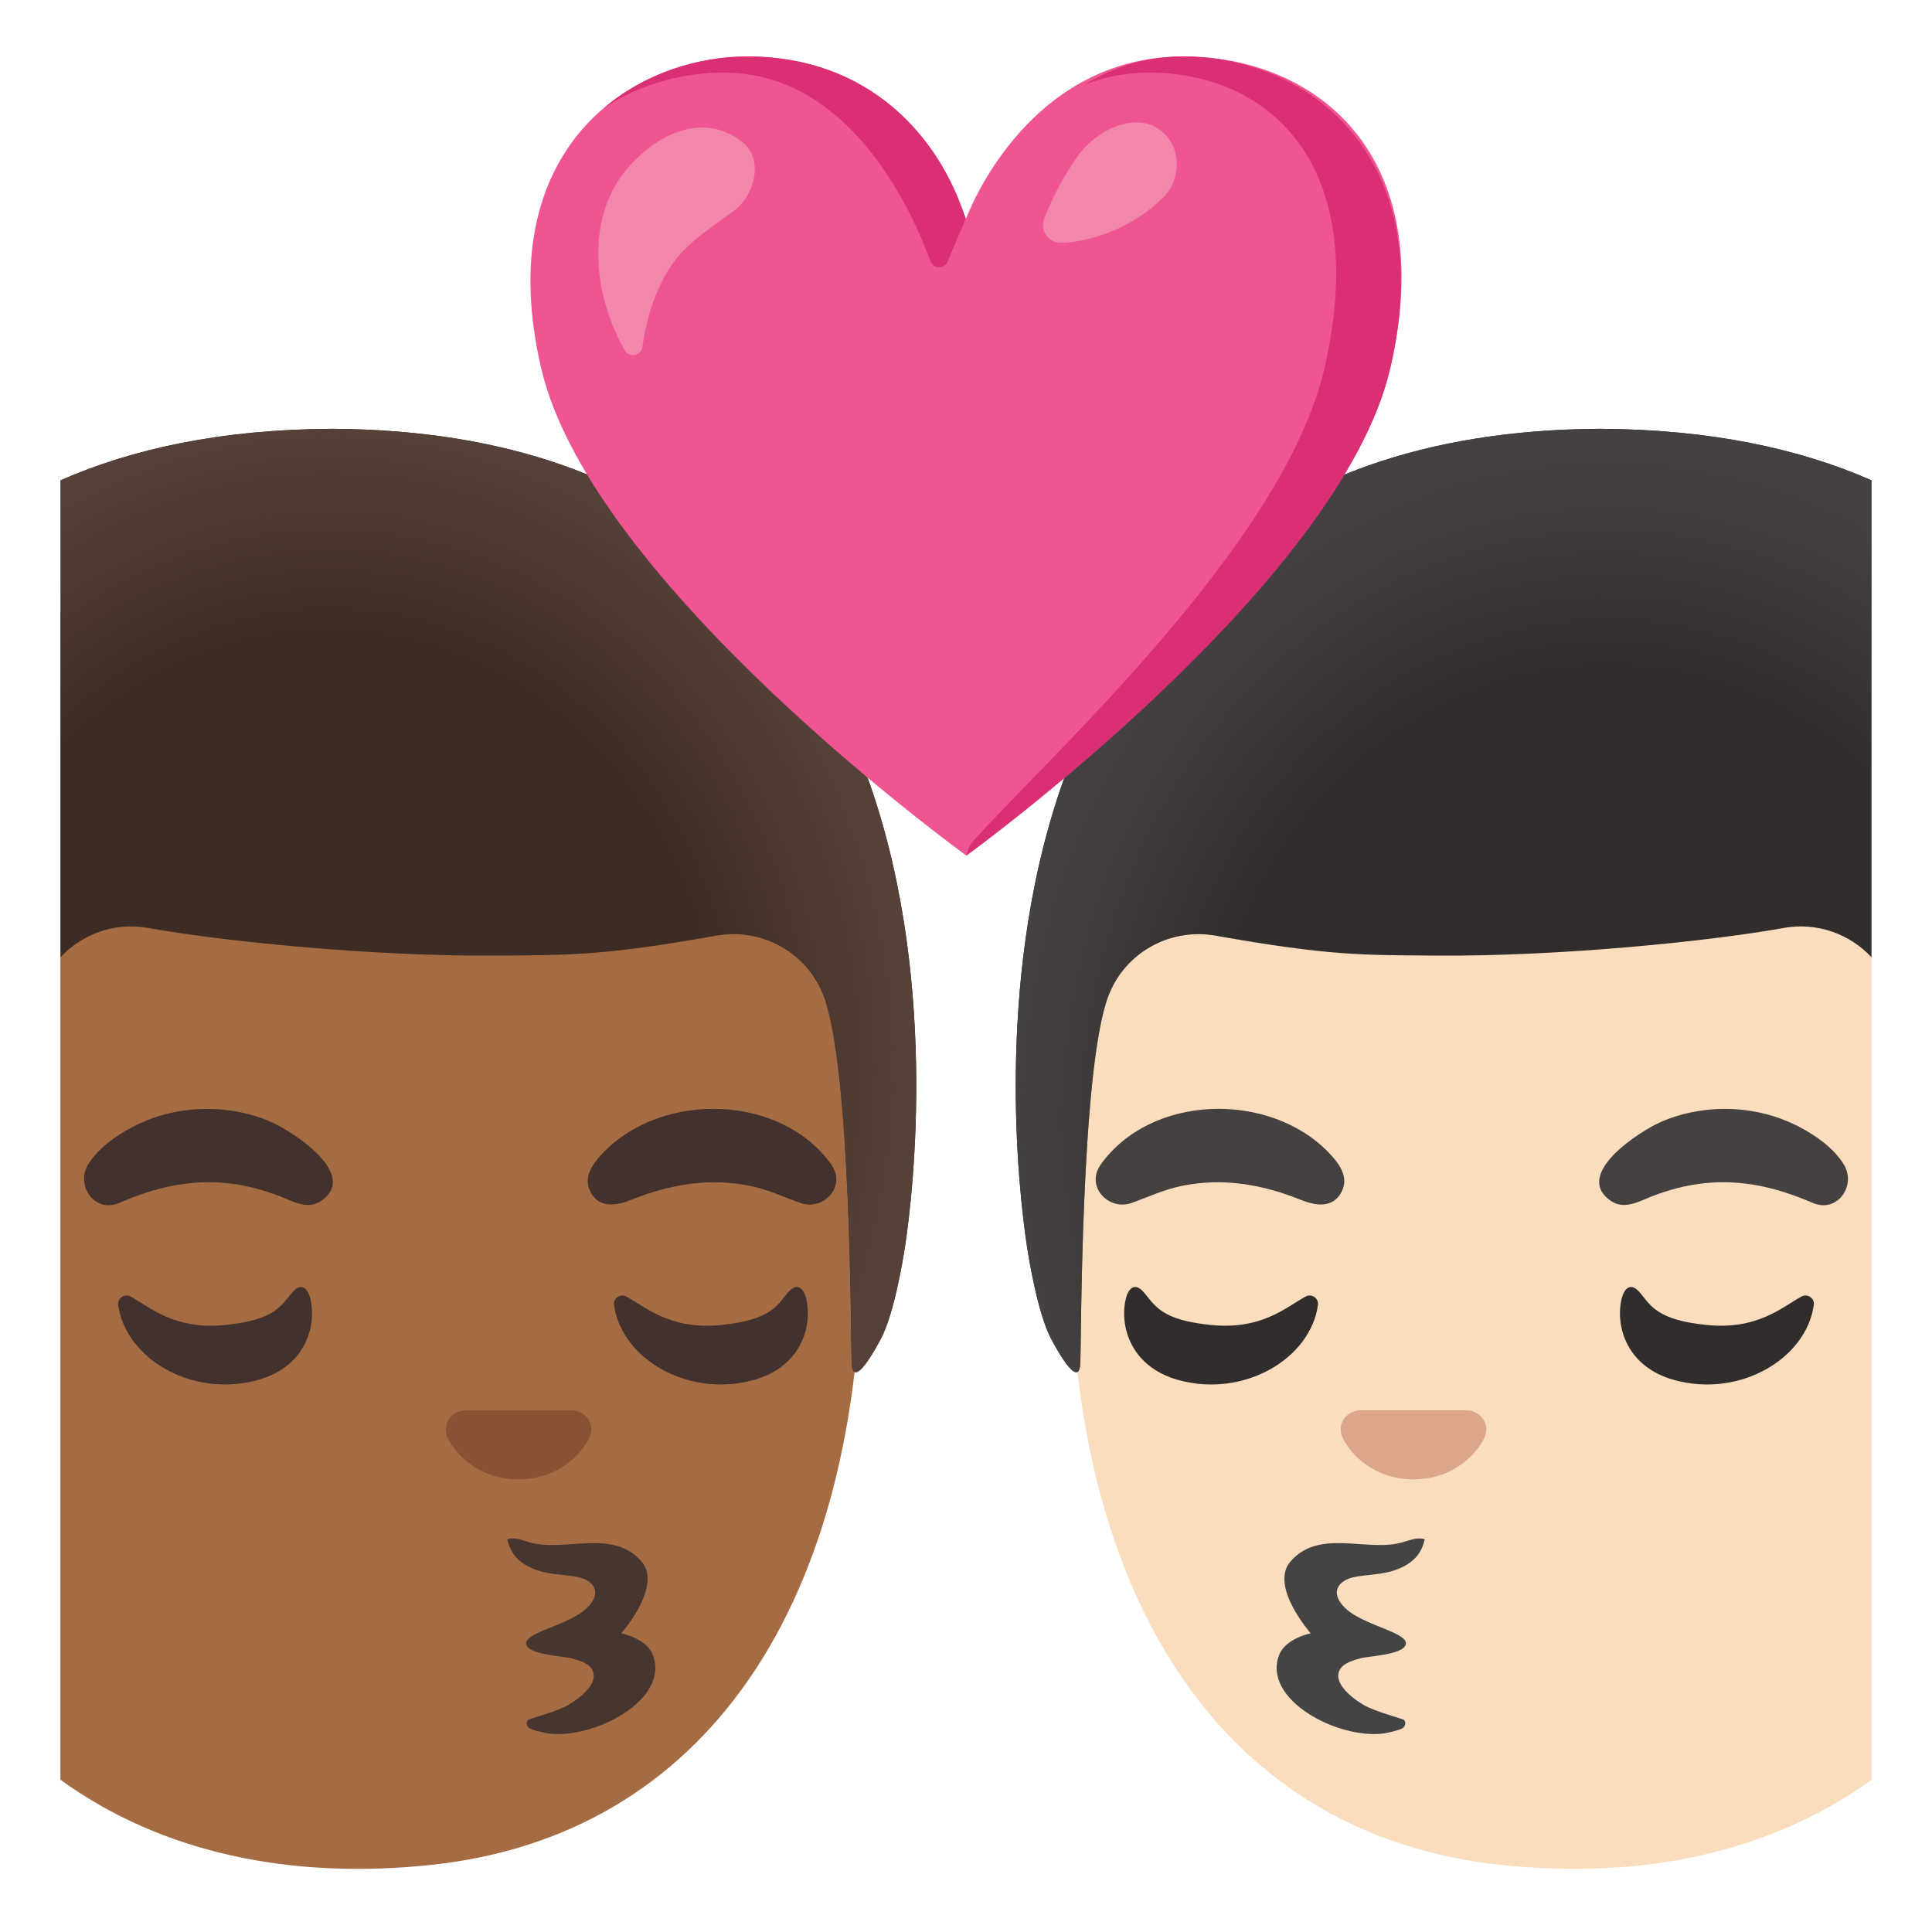<svg enable-background="new 0 0 128 128" version="1.1" viewBox="0 0 128 128" xmlns="http://www.w3.org/2000/svg"><path d="m102.27 34.74c-27.05 0-31.37 19.51-31.37 47.59 0 23.97 10.35 39.27 28.5 41.22 9.35 1 17.91-0.79 24.6-5.64v-77.31c-5.31-3.77-12.38-5.86-21.73-5.86z" fill="#F9DDBD"/><g fill="#454140"><path d="m72.9 77.19c3.34-4.73 11.18-4.89 15.1-0.86 0.68 0.7 1.4 1.61 0.89 2.62-0.57 1.12-1.73 0.94-2.69 0.55-2.55-1.03-5.17-1.49-7.91-0.93-1.18 0.24-2.2 0.73-3.32 1.13-1.5 0.53-3.05-1.05-2.07-2.51z"/><path d="m120.13 79.71c-2.34-1.02-4.71-1.6-7.29-1.31-1.17 0.13-2.32 0.44-3.42 0.87-0.87 0.34-1.81 0.9-2.7 0.29-2.57-1.77 1.99-4.65 3.32-5.23 2.9-1.25 6.35-1.14 9.15 0.32 1.11 0.58 2.32 1.42 2.98 2.52 0.82 1.37-0.42 3.2-2.04 2.54z"/></g><g fill="#312D2D"><path d="m108.65 85.64c-0.67-0.79-1.07-0.16-1.2 0.36-0.45 1.76 0.25 4.54 3.47 5.43 4.36 1.2 8.76-1.42 9.25-4.98 0.06-0.44-0.43-0.77-0.82-0.55-1.31 0.72-2.93 2.23-6.3 1.88-3.28-0.33-3.68-1.29-4.4-2.14z"/><path d="m75.8 85.64c-0.67-0.79-1.07-0.16-1.2 0.36-0.45 1.76 0.25 4.54 3.47 5.43 4.36 1.2 8.76-1.42 9.25-4.98 0.06-0.44-0.43-0.77-0.82-0.55-1.31 0.72-2.93 2.23-6.3 1.88-3.28-0.33-3.68-1.29-4.4-2.14z"/></g><path d="m91.65 114.85c-3.02 0.38-8.02-2.23-6.91-5.19 0.42-1.12 2.1-1.45 2.1-1.45s-2.76-3.12-1.34-4.76c1.91-2.21 5.07-0.59 7.43-1.27 0.48-0.14 0.99-0.36 1.46-0.2-0.2 0.94-0.76 1.62-1.95 2.04-1.34 0.47-2.8 0.2-3.54 0.83-0.76 0.66-0.11 1.59 0.87 2.17 1.39 0.82 3.47 1.24 3.37 1.9-0.11 0.72-2.49 0.8-3.02 0.95-0.48 0.14-1.18 0.32-1.39 0.83-0.38 0.89 0.93 1.85 1.6 2.25 0.74 0.44 2.61 0.93 2.68 0.99 0.14 0.12 0.11 0.37-0.02 0.51-0.13 0.15-1.05 0.36-1.34 0.4z" fill="#444"/><path d="m89.65 93.53c0.11-0.04 0.22-0.07 0.33-0.09h7.33c0.11 0.01 0.22 0.04 0.33 0.09 0.66 0.27 1.03 0.96 0.72 1.69s-1.77 2.79-4.71 2.79-4.4-2.06-4.71-2.79 0.05-1.42 0.71-1.69z" fill="#DBA689"/><path d="m106.04 28.41h-0.02-0.02c-47.64 0.25-37.88 54.66-37.88 54.66s0.61 3.94 1.53 5.65c1.1 2.06 1.85 2.81 1.92 1.64 0.07-1.16 0.01-19.44 1.85-24.35 1.09-2.89 4.08-4.56 7.12-4.02 7.58 1.35 9.78 1.28 14.5 1.32 8.41 0.07 18.46-0.98 23.13-1.83 2.2-0.4 4.38 0.39 5.82 1.94v-31.6c-4.78-2.1-10.68-3.37-17.95-3.41z" fill="#312D2D"/><radialGradient id="b" cx="106.7" cy="74.359" r="39.619" gradientTransform="matrix(1 -.022 .024 1.12 -1.781 -6.584)" gradientUnits="userSpaceOnUse"><stop stop-color="#454140" stop-opacity="0" offset=".668"/><stop stop-color="#454140" offset="1"/></radialGradient><path d="m106.04 28.41h-0.02-0.02c-47.64 0.25-37.88 54.66-37.88 54.66s0.61 3.94 1.53 5.65c1.1 2.06 1.85 2.81 1.92 1.64 0.07-1.16 0.01-19.44 1.85-24.35 1.09-2.89 4.08-4.56 7.12-4.02 7.58 1.35 10.91 1.32 15.63 1.25 9.75-0.13 17.32-0.91 21.99-1.76 2.2-0.4 4.38 0.39 5.82 1.94v-31.6c-4.77-2.1-10.67-3.37-17.94-3.41z" fill="url(#b)"/><path d="m25.73 34.74c27.05 0 31.37 19.51 31.37 47.59 0 23.97-10.35 39.27-28.5 41.22-9.35 1-17.91-0.79-24.6-5.64v-77.31c5.31-3.77 12.38-5.86 21.73-5.86z" fill="#A56C43"/><g fill="#42312C"><path d="m55.1 77.19c-3.34-4.73-11.18-4.89-15.1-0.86-0.68 0.7-1.4 1.61-0.89 2.62 0.57 1.12 1.73 0.94 2.69 0.55 2.55-1.03 5.17-1.49 7.91-0.93 1.18 0.24 2.2 0.73 3.32 1.13 1.5 0.53 3.05-1.05 2.07-2.51z"/><path d="m7.87 79.71c2.34-1.02 4.71-1.6 7.29-1.31 1.17 0.13 2.32 0.44 3.42 0.87 0.87 0.34 1.81 0.9 2.7 0.29 2.57-1.77-1.99-4.65-3.32-5.23-2.9-1.25-6.35-1.14-9.15 0.32-1.11 0.58-2.32 1.42-2.98 2.52-0.82 1.37 0.42 3.2 2.04 2.54z"/></g><g fill="#42312C"><path d="m19.35 85.64c0.67-0.79 1.07-0.16 1.2 0.36 0.45 1.76-0.25 4.54-3.47 5.43-4.36 1.2-8.76-1.42-9.25-4.98-0.06-0.44 0.43-0.77 0.82-0.55 1.31 0.72 2.93 2.23 6.3 1.88 3.28-0.33 3.68-1.29 4.4-2.14z"/><path d="m52.2 85.64c0.67-0.79 1.07-0.16 1.2 0.36 0.45 1.76-0.25 4.54-3.47 5.43-4.36 1.2-8.76-1.42-9.25-4.98-0.06-0.44 0.43-0.77 0.82-0.55 1.31 0.72 2.93 2.23 6.3 1.88 3.28-0.33 3.68-1.29 4.4-2.14z"/></g><path d="m36.35 114.85c3.02 0.38 8.02-2.23 6.91-5.19-0.42-1.12-2.1-1.45-2.1-1.45s2.76-3.12 1.34-4.76c-1.91-2.21-5.07-0.59-7.43-1.27-0.48-0.14-0.99-0.36-1.46-0.2 0.2 0.94 0.76 1.62 1.95 2.04 1.34 0.47 2.8 0.2 3.54 0.83 0.76 0.66 0.11 1.59-0.87 2.17-1.39 0.82-3.47 1.24-3.37 1.9 0.11 0.72 2.49 0.8 3.02 0.95 0.48 0.14 1.18 0.32 1.39 0.83 0.38 0.89-0.93 1.85-1.6 2.25-0.74 0.44-2.61 0.93-2.68 0.99-0.14 0.12-0.11 0.37 0.02 0.51 0.13 0.15 1.05 0.36 1.34 0.4z" fill="#473530"/><path d="m38.35 93.53c-0.11-0.04-0.22-0.07-0.33-0.09h-7.33c-0.11 0.01-0.22 0.04-0.33 0.09-0.66 0.27-1.03 0.96-0.72 1.69s1.77 2.79 4.71 2.79 4.4-2.06 4.71-2.79-0.05-1.42-0.71-1.69z" fill="#875334"/><path d="m21.96 28.41h0.02 0.02c47.64 0.25 37.88 54.66 37.88 54.66s-0.61 3.94-1.53 5.65c-1.1 2.06-1.85 2.81-1.92 1.64-0.07-1.16-0.01-19.44-1.85-24.35-1.09-2.89-4.08-4.56-7.12-4.02-7.58 1.35-9.78 1.28-14.5 1.32-8.41 0.07-18.46-0.98-23.13-1.83-2.2-0.4-4.38 0.39-5.82 1.94v-31.6c4.78-2.1 10.68-3.37 17.95-3.41z" fill="#3C2C23"/><radialGradient id="a" cx="1218.3" cy="71.24" r="38.083" gradientTransform="matrix(-1 -.022 -.024 1.12 1241.7 17.896)" gradientUnits="userSpaceOnUse"><stop stop-color="#554138" stop-opacity="0" offset=".668"/><stop stop-color="#554138" offset="1"/></radialGradient><path d="m21.96 28.41h0.02 0.02c47.64 0.25 37.88 54.66 37.88 54.66s-0.61 3.94-1.53 5.65c-1.1 2.06-1.85 2.81-1.92 1.64-0.07-1.16-0.01-19.44-1.85-24.35-1.09-2.89-4.08-4.56-7.12-4.02-7.58 1.35-10.91 1.32-15.63 1.25-9.75-0.13-17.32-0.91-21.99-1.76-2.2-0.4-4.38 0.39-5.82 1.94v-31.6c4.77-2.1 10.67-3.37 17.94-3.41z" fill="url(#a)"/><path d="m78.41 3.74c-10.54 0-14.41 10.76-14.41 10.76s-3.82-10.76-14.43-10.76c-7.97 0-17.07 6.32-13.71 20.68s28.16 32.26 28.16 32.26 24.72-17.9 28.08-32.26-5.08-20.68-13.69-20.68z" fill="#EF5592"/><g fill="#DA2E75"><path d="m47.94 4.81c8.27 0 12.38 8.89 13.71 12.5 0.19 0.51 0.91 0.53 1.12 0.03l1.21-2.83c-1.71-5.45-6.4-10.77-14.41-10.77-3.32 0-6.82 1.1-9.55 3.41 2.4-1.59 5.23-2.34 7.92-2.34z"/><path d="m78.41 3.74c-2.55 0-4.7 0.74-6.51 1.85 1.27-0.49 2.68-0.78 4.23-0.78 7.8 0 14.77 5.91 11.62 19.58-2.7 11.73-18.5 25.96-23.32 31.39-0.31 0.35-0.41 0.91-0.41 0.91s24.72-17.9 28.08-32.26c3.36-14.37-5.72-20.69-13.69-20.69z"/></g><path d="m41.4 11.36c1.8-2.25 5.03-4.11 7.76-1.97 1.48 1.16 0.83 3.54-0.49 4.54-1.93 1.46-3.6 2.34-4.77 4.63-0.7 1.38-1.13 2.88-1.34 4.42-0.08 0.61-0.88 0.75-1.18 0.22-2.04-3.6-2.61-8.55 0.02-11.84z" fill="#F386AB"/><path d="m70.31 16.09c-0.85 0-1.44-0.82-1.13-1.61 0.57-1.45 1.31-2.86 2.2-4.11 1.32-1.85 3.82-2.92 5.41-1.81 1.63 1.15 1.42 3.43 0.27 4.54-2.45 2.39-5.53 2.99-6.75 2.99z" fill="#F386AB"/></svg>
